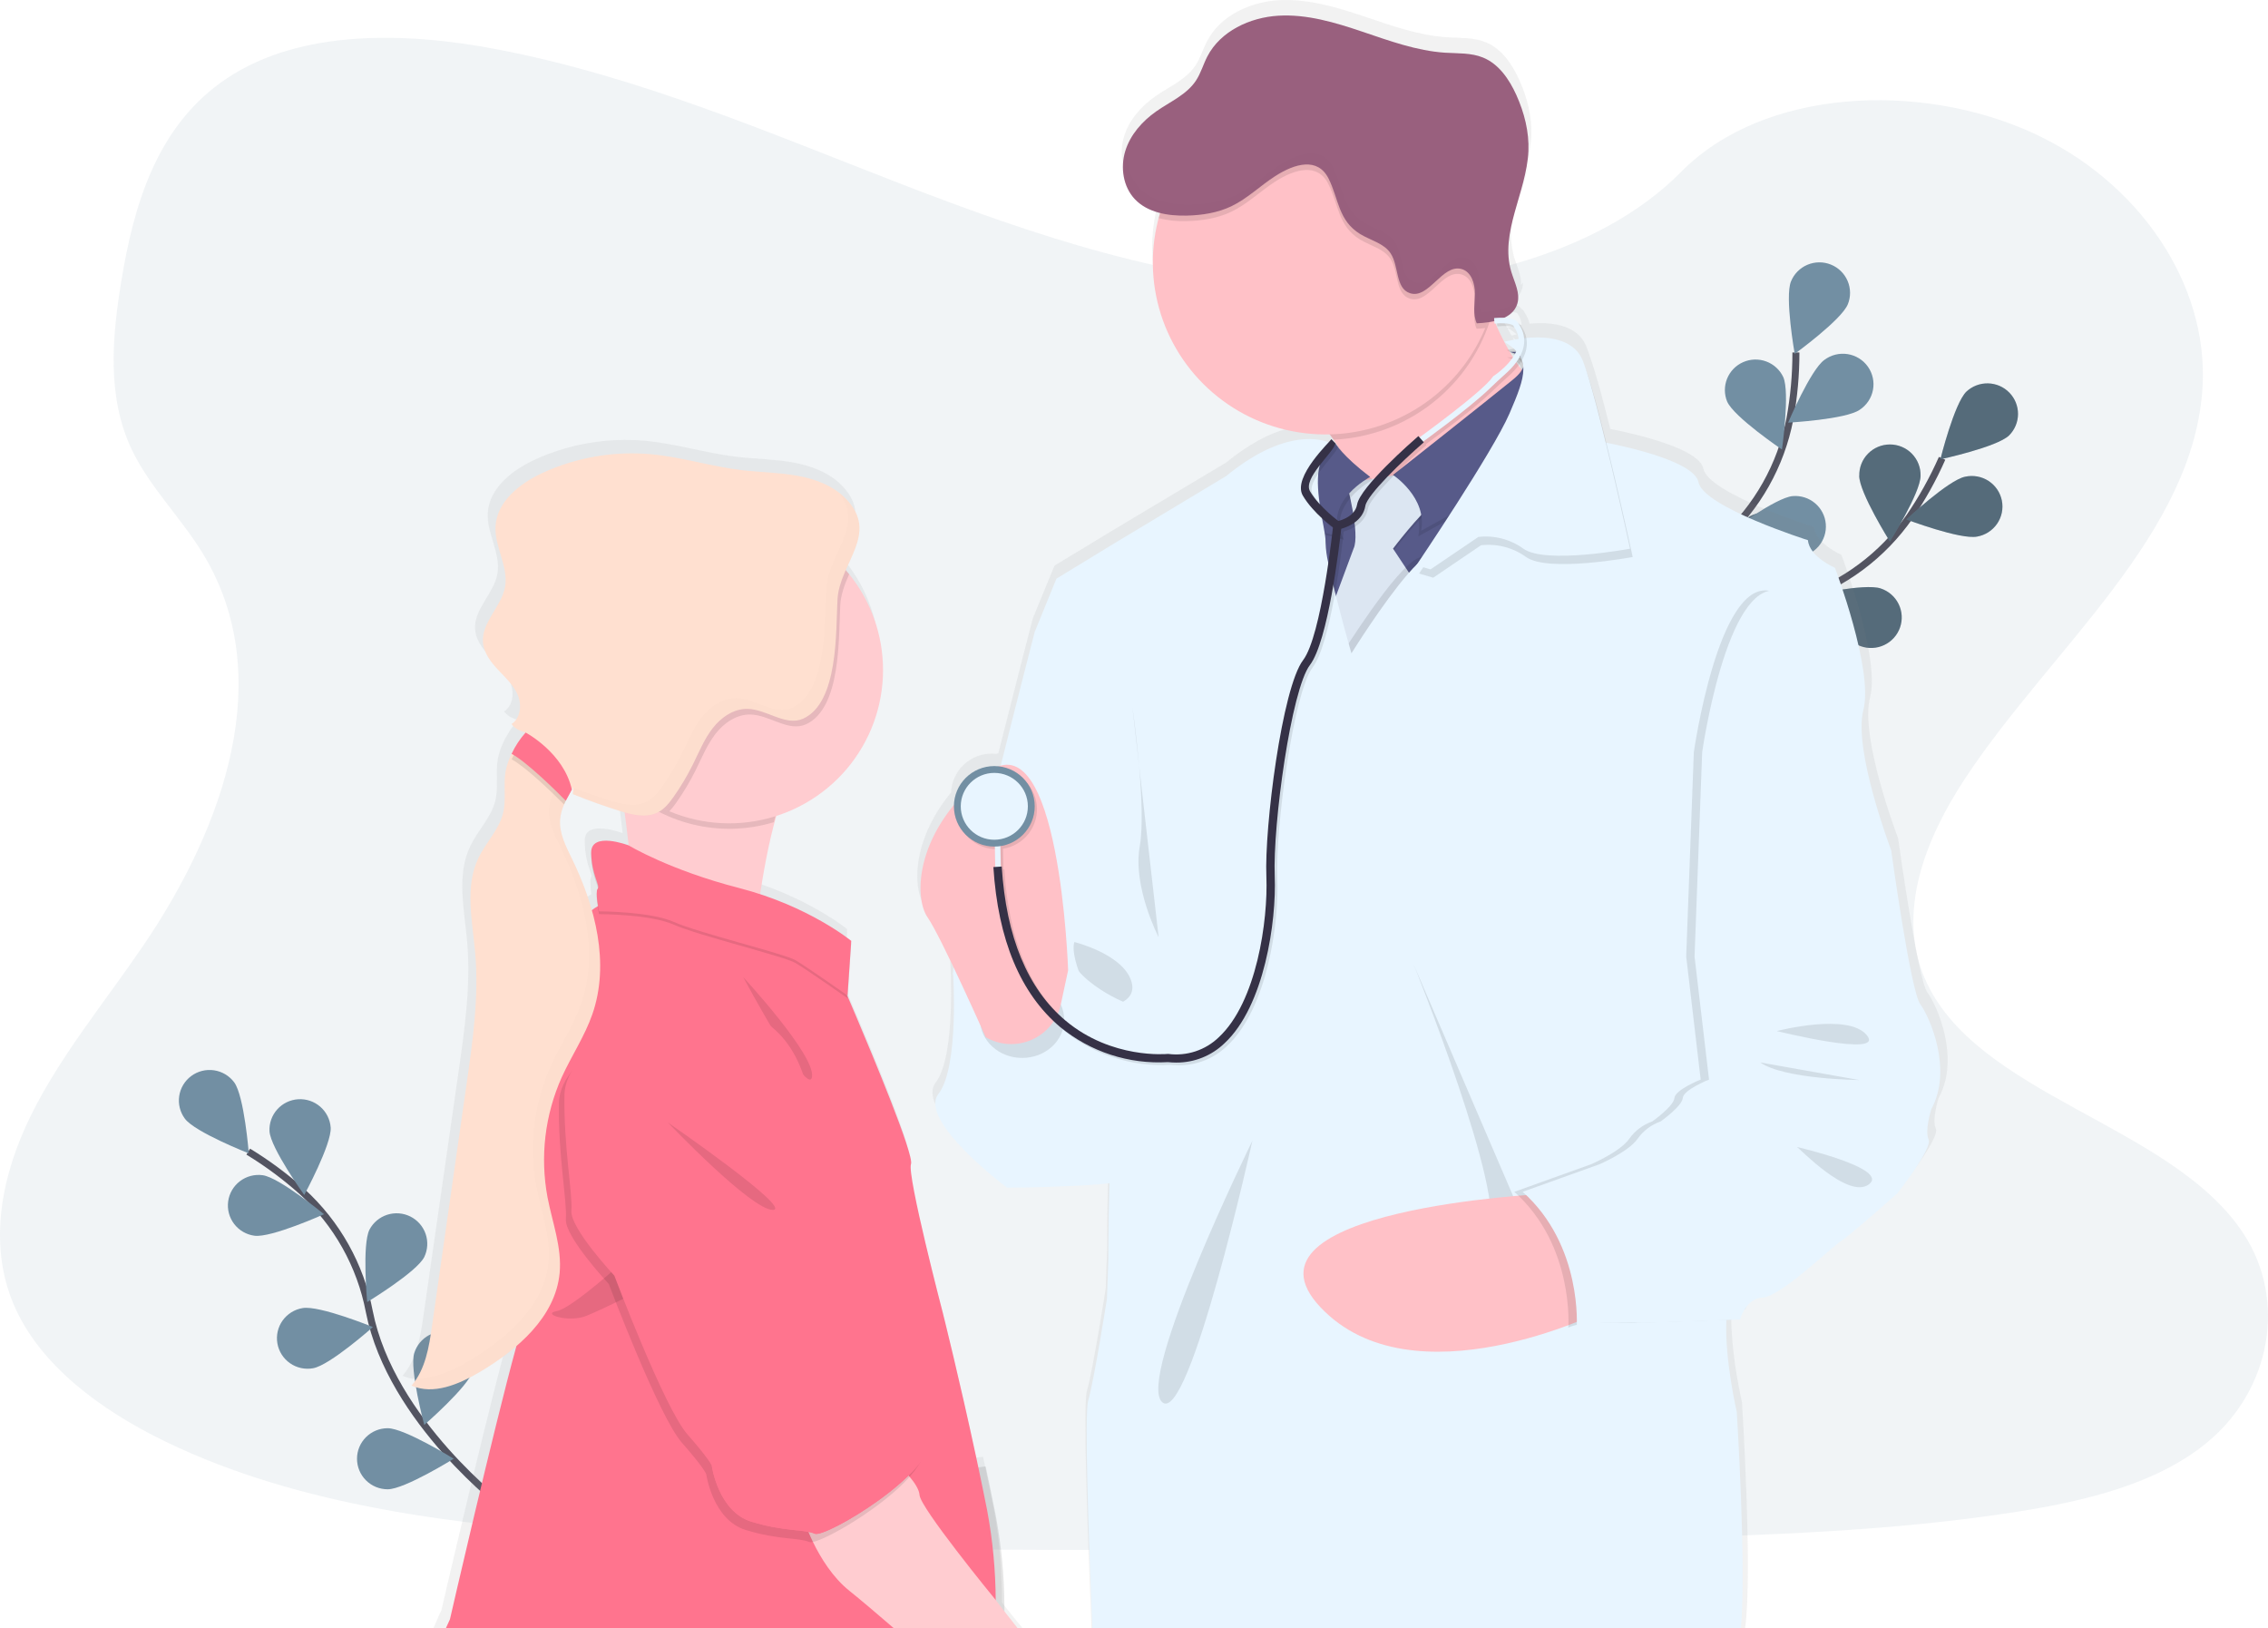 <svg width="648" height="465" viewBox="0 0 648 465" fill="none" xmlns="http://www.w3.org/2000/svg">
<g clip-path="url(#clip0)">
<path opacity="0.1" d="M376.499 82.006C334.957 80.569 295.359 67.213 257.606 52.603C219.852 37.994 182.432 21.804 141.863 14.063C115.779 9.078 85.948 8.377 64.935 22.303C44.71 35.7 38.177 58.83 34.663 80.289C32.02 96.437 30.487 113.429 37.712 128.55C42.741 139.042 51.667 147.864 57.842 157.917C79.32 192.893 64.136 236.026 40.856 270.206C29.938 286.247 17.272 301.51 8.848 318.567C0.424 335.624 -3.478 355.165 3.896 372.561C11.204 389.79 28.614 402.754 47.478 411.862C85.793 430.345 130.939 435.632 174.963 438.662C272.414 445.299 370.39 442.423 468.097 439.548C504.258 438.478 540.58 437.403 576.15 431.824C595.904 428.729 616.302 423.821 630.644 411.975C648.847 396.931 653.363 371.467 641.163 352.604C620.699 320.973 564.122 313.113 549.815 279.165C541.946 260.48 550.03 239.662 561.473 222.331C586.012 185.157 627.154 152.54 629.32 110.043C630.811 80.854 611.034 51.629 580.451 37.816C548.401 23.325 503.953 25.155 480.31 49.104C455.962 73.778 413.173 83.272 376.499 82.006Z" fill="#728FA3"/>
<path d="M144.53 430.761C144.53 430.761 111.716 406.057 105.517 374.634C103.003 361.437 96.26 349.406 86.3 340.348C81.535 336.086 76.389 332.268 70.925 328.94" stroke="#535461" stroke-width="2" stroke-miterlimit="10"/>
<path d="M66.91 309.145C69.786 313.018 71.087 329.434 71.087 329.434C71.087 329.434 55.712 323.404 52.83 319.536C51.446 317.677 50.861 315.346 51.203 313.057C51.545 310.768 52.786 308.708 54.653 307.33C56.52 305.952 58.86 305.369 61.159 305.709C63.458 306.05 65.526 307.285 66.91 309.145Z" fill="#728FA3"/>
<path d="M94.486 322.026C94.784 326.832 86.927 341.317 86.927 341.317C86.927 341.317 77.303 327.925 76.999 323.119C76.883 320.827 77.679 318.583 79.213 316.872C80.748 315.16 82.898 314.12 85.197 313.976C87.497 313.832 89.76 314.597 91.498 316.103C93.235 317.61 94.307 319.738 94.48 322.026H94.486Z" fill="#728FA3"/>
<path d="M121.214 359.051C119.042 363.352 104.909 371.908 104.909 371.908C104.909 371.908 103.399 355.51 105.571 351.209C106.64 349.186 108.464 347.662 110.65 346.965C112.836 346.267 115.209 346.452 117.26 347.48C119.31 348.508 120.873 350.297 121.613 352.46C122.352 354.624 122.209 356.991 121.214 359.051Z" fill="#728FA3"/>
<path d="M135.109 391.584C133.695 396.189 121.22 406.996 121.22 406.996C121.22 406.996 116.942 391.091 118.356 386.481C119.036 384.269 120.57 382.416 122.622 381.33C124.673 380.244 127.074 380.014 129.295 380.691C131.517 381.368 133.377 382.896 134.468 384.939C135.558 386.982 135.789 389.372 135.109 391.584Z" fill="#728FA3"/>
<path d="M72.703 352.96C77.476 353.602 92.565 346.817 92.565 346.817C92.565 346.817 79.833 336.313 75.036 335.671C72.734 335.363 70.403 335.979 68.556 337.382C66.71 338.785 65.498 340.862 65.189 343.154C64.88 345.447 65.498 347.768 66.907 349.607C68.316 351.446 70.401 352.652 72.703 352.96Z" fill="#728FA3"/>
<path d="M89.438 390.812C94.211 389.998 106.543 379.037 106.543 379.037C106.543 379.037 91.234 372.81 86.467 373.624C85.326 373.81 84.233 374.22 83.251 374.829C82.27 375.438 81.419 376.235 80.749 377.173C80.078 378.112 79.6 379.173 79.344 380.296C79.087 381.419 79.057 382.581 79.254 383.716C79.451 384.851 79.871 385.936 80.492 386.908C81.112 387.88 81.919 388.72 82.867 389.38C83.815 390.04 84.885 390.506 86.015 390.752C87.145 390.997 88.312 391.018 89.45 390.812H89.438Z" fill="#728FA3"/>
<path d="M110.767 425.384C115.606 425.384 129.626 416.656 129.626 416.656C129.626 416.656 115.6 407.94 110.761 407.94C108.438 407.94 106.211 408.859 104.568 410.495C102.926 412.131 102.003 414.349 102.003 416.662C102.003 418.975 102.926 421.194 104.568 422.829C106.211 424.465 108.438 425.384 110.761 425.384H110.767Z" fill="#728FA3"/>
<path d="M463.3 217.098C463.3 217.098 483.526 181.421 514.012 171.143C526.814 166.909 537.892 158.656 545.585 147.621C549.193 142.346 552.307 136.752 554.886 130.909" stroke="#535461" stroke-width="2" stroke-miterlimit="10"/>
<path d="M574.026 124.373C570.554 127.724 554.391 131.194 554.391 131.194C554.391 131.194 558.359 115.212 561.831 111.855C563.507 110.292 565.732 109.448 568.028 109.503C570.323 109.557 572.505 110.508 574.103 112.149C575.702 113.79 576.59 115.99 576.575 118.277C576.561 120.563 575.645 122.752 574.026 124.373Z" fill="#728FA3"/>
<path d="M564.886 153.266C560.113 154.204 544.678 148.37 544.678 148.37C544.678 148.37 556.73 137.082 561.473 136.161C562.612 135.909 563.79 135.886 564.938 136.094C566.085 136.302 567.18 136.736 568.157 137.371C569.134 138.006 569.974 138.829 570.627 139.791C571.28 140.754 571.734 141.836 571.961 142.976C572.188 144.115 572.185 145.288 571.951 146.426C571.716 147.564 571.256 148.644 570.597 149.603C569.938 150.561 569.093 151.379 568.113 152.008C567.132 152.637 566.035 153.065 564.886 153.266Z" fill="#728FA3"/>
<path d="M531.619 184.563C527.049 182.988 516.661 170.179 516.661 170.179C516.661 170.179 532.77 166.507 537.352 168.082C538.453 168.446 539.47 169.023 540.345 169.782C541.22 170.54 541.935 171.464 542.448 172.5C542.962 173.535 543.263 174.662 543.336 175.815C543.408 176.968 543.25 178.124 542.87 179.215C542.491 180.306 541.897 181.312 541.124 182.173C540.351 183.034 539.414 183.734 538.367 184.231C537.32 184.729 536.185 185.014 535.026 185.071C533.868 185.128 532.709 184.955 531.619 184.563Z" fill="#728FA3"/>
<path d="M501.048 202.601C496.275 201.816 483.889 190.914 483.889 190.914C483.889 190.914 499.157 184.581 503.924 185.365C506.218 185.741 508.269 187.009 509.624 188.89C510.98 190.772 511.529 193.112 511.152 195.397C510.774 197.682 509.501 199.723 507.612 201.073C505.723 202.423 503.372 202.97 501.078 202.595L501.048 202.601Z" fill="#728FA3"/>
<path d="M531.201 135.875C531.195 140.694 539.971 154.673 539.971 154.673C539.971 154.673 548.735 140.711 548.735 135.899C548.766 134.735 548.562 133.577 548.136 132.492C547.709 131.408 547.069 130.419 546.253 129.585C545.437 128.751 544.462 128.088 543.384 127.636C542.307 127.183 541.15 126.95 539.98 126.95C538.811 126.95 537.653 127.183 536.576 127.636C535.498 128.088 534.523 128.751 533.707 129.585C532.891 130.419 532.251 131.408 531.825 132.492C531.398 133.577 531.194 134.735 531.225 135.899L531.201 135.875Z" fill="#728FA3"/>
<path d="M495.744 157.418C497.188 162.016 509.741 172.74 509.741 172.74C509.741 172.74 513.917 156.806 512.461 152.207C511.706 150.077 510.151 148.321 508.122 147.31C506.093 146.299 503.749 146.111 501.584 146.786C499.419 147.462 497.602 148.947 496.515 150.93C495.428 152.913 495.156 155.239 495.756 157.418H495.744Z" fill="#728FA3"/>
<path d="M464.201 183.067C464.846 187.82 475.394 200.516 475.394 200.516C475.394 200.516 482.201 185.514 481.557 180.744C481.429 179.588 481.07 178.469 480.502 177.453C479.933 176.437 479.167 175.545 478.247 174.828C477.327 174.112 476.273 173.586 475.146 173.281C474.019 172.977 472.842 172.899 471.684 173.054C470.527 173.209 469.412 173.593 468.406 174.183C467.4 174.773 466.522 175.558 465.825 176.491C465.128 177.424 464.625 178.486 464.346 179.615C464.067 180.745 464.018 181.918 464.201 183.067Z" fill="#728FA3"/>
<path opacity="0.25" d="M574.026 124.373C570.554 127.724 554.391 131.194 554.391 131.194C554.391 131.194 558.359 115.212 561.831 111.855C563.507 110.292 565.732 109.448 568.028 109.503C570.323 109.557 572.505 110.508 574.103 112.149C575.702 113.79 576.59 115.99 576.575 118.277C576.561 120.563 575.645 122.752 574.026 124.373Z" fill="black"/>
<path opacity="0.25" d="M564.886 153.266C560.113 154.204 544.678 148.37 544.678 148.37C544.678 148.37 556.73 137.082 561.473 136.161C562.612 135.909 563.79 135.886 564.938 136.094C566.085 136.302 567.18 136.736 568.157 137.371C569.134 138.006 569.974 138.829 570.627 139.791C571.28 140.754 571.734 141.836 571.961 142.976C572.188 144.115 572.185 145.288 571.951 146.426C571.716 147.564 571.256 148.644 570.597 149.603C569.938 150.561 569.093 151.379 568.113 152.008C567.132 152.637 566.035 153.065 564.886 153.266Z" fill="black"/>
<path opacity="0.25" d="M531.619 184.563C527.049 182.988 516.661 170.179 516.661 170.179C516.661 170.179 532.77 166.507 537.352 168.082C538.453 168.446 539.47 169.023 540.345 169.782C541.22 170.54 541.935 171.464 542.448 172.5C542.962 173.535 543.263 174.662 543.336 175.815C543.408 176.968 543.25 178.124 542.87 179.215C542.491 180.306 541.897 181.312 541.124 182.173C540.351 183.034 539.414 183.734 538.367 184.231C537.32 184.729 536.185 185.014 535.026 185.071C533.868 185.128 532.709 184.955 531.619 184.563Z" fill="black"/>
<path opacity="0.25" d="M501.048 202.601C496.275 201.816 483.889 190.914 483.889 190.914C483.889 190.914 499.157 184.581 503.924 185.365C506.218 185.741 508.269 187.009 509.624 188.89C510.98 190.772 511.529 193.112 511.152 195.397C510.774 197.682 509.501 199.723 507.612 201.073C505.723 202.423 503.372 202.97 501.078 202.595L501.048 202.601Z" fill="black"/>
<path opacity="0.25" d="M531.201 135.875C531.195 140.694 539.971 154.673 539.971 154.673C539.971 154.673 548.735 140.711 548.735 135.899C548.766 134.735 548.562 133.577 548.136 132.492C547.709 131.408 547.069 130.419 546.253 129.585C545.437 128.751 544.462 128.088 543.384 127.636C542.307 127.183 541.15 126.95 539.98 126.95C538.811 126.95 537.653 127.183 536.576 127.636C535.498 128.088 534.523 128.751 533.707 129.585C532.891 130.419 532.251 131.408 531.825 132.492C531.398 133.577 531.194 134.735 531.225 135.899L531.201 135.875Z" fill="black"/>
<path opacity="0.25" d="M495.744 157.418C497.188 162.016 509.741 172.74 509.741 172.74C509.741 172.74 513.917 156.806 512.461 152.207C511.706 150.077 510.151 148.321 508.122 147.31C506.093 146.299 503.749 146.111 501.584 146.786C499.419 147.462 497.602 148.947 496.515 150.93C495.428 152.913 495.156 155.239 495.756 157.418H495.744Z" fill="black"/>
<path opacity="0.25" d="M464.201 183.067C464.846 187.82 475.394 200.516 475.394 200.516C475.394 200.516 482.201 185.514 481.557 180.744C481.429 179.588 481.07 178.469 480.502 177.453C479.933 176.437 479.167 175.545 478.247 174.828C477.327 174.112 476.273 173.586 475.146 173.281C474.019 172.977 472.842 172.899 471.684 173.054C470.527 173.209 469.412 173.593 468.406 174.183C467.4 174.773 466.522 175.558 465.825 176.491C465.128 177.424 464.625 178.486 464.346 179.615C464.067 180.745 464.018 181.918 464.201 183.067Z" fill="black"/>
<path d="M464.464 216.391C464.464 216.391 468.437 175.61 492.099 153.925C502.079 144.887 508.849 132.872 511.393 119.68C512.551 113.408 513.129 107.044 513.118 100.668" stroke="#535461" stroke-width="2" stroke-miterlimit="10"/>
<path d="M527.949 86.908C526.16 91.376 512.772 101.072 512.772 101.072C512.772 101.072 509.896 84.858 511.704 80.39C512.574 78.245 514.264 76.532 516.403 75.628C518.542 74.724 520.954 74.703 523.108 75.569C525.262 76.436 526.983 78.119 527.891 80.249C528.799 82.379 528.82 84.78 527.949 86.926V86.908Z" fill="#728FA3"/>
<path d="M531.356 117.041C527.4 119.81 510.892 120.719 510.892 120.719C510.892 120.719 517.324 105.545 521.279 102.777C522.217 102.078 523.287 101.573 524.424 101.293C525.562 101.013 526.744 100.963 527.901 101.146C529.058 101.329 530.167 101.741 531.161 102.358C532.155 102.976 533.015 103.786 533.69 104.74C534.364 105.694 534.839 106.773 535.087 107.914C535.335 109.054 535.351 110.232 535.133 111.379C534.915 112.525 534.469 113.617 533.82 114.588C533.171 115.56 532.334 116.392 531.356 117.036V117.041Z" fill="#728FA3"/>
<path d="M513.661 159.093C508.84 159.497 494.127 151.964 494.127 151.964C494.127 151.964 507.372 142.102 512.193 141.698C514.508 141.504 516.805 142.234 518.58 143.727C520.354 145.22 521.461 147.354 521.655 149.659C521.85 151.964 521.117 154.252 519.618 156.019C518.118 157.786 515.975 158.888 513.661 159.082V159.093Z" fill="#728FA3"/>
<path d="M493.071 187.902C488.388 189.091 472.613 184.177 472.613 184.177C472.613 184.177 483.991 172.23 488.674 171.018C490.923 170.437 493.311 170.77 495.313 171.942C497.315 173.115 498.768 175.032 499.351 177.271C499.934 179.51 499.6 181.888 498.422 183.882C497.245 185.875 495.32 187.322 493.071 187.902Z" fill="#728FA3"/>
<path d="M493.489 114.736C495.446 119.139 509.132 128.401 509.132 128.401C509.132 128.401 511.459 112.098 509.502 107.696C508.527 105.636 506.782 104.038 504.639 103.243C502.496 102.447 500.126 102.518 498.035 103.44C495.944 104.361 494.298 106.061 493.449 108.175C492.599 110.289 492.614 112.65 493.489 114.754V114.736Z" fill="#728FA3"/>
<path d="M469.839 148.732C473.031 152.35 488.865 157.091 488.865 157.091C488.865 157.091 486.192 140.842 483 137.224C482.247 136.345 481.326 135.624 480.29 135.103C479.254 134.581 478.125 134.27 476.968 134.187C475.81 134.104 474.648 134.251 473.548 134.619C472.448 134.988 471.432 135.57 470.56 136.332C469.688 137.095 468.977 138.022 468.468 139.061C467.959 140.099 467.662 141.228 467.595 142.382C467.528 143.536 467.692 144.691 468.077 145.781C468.462 146.871 469.061 147.874 469.839 148.732Z" fill="#728FA3"/>
<path d="M451.41 184.925C453.94 189.025 468.741 196.362 468.741 196.362C468.741 196.362 468.867 179.899 466.355 175.794C465.105 173.898 463.162 172.562 460.939 172.069C458.716 171.576 456.388 171.964 454.448 173.152C452.508 174.34 451.108 176.234 450.547 178.432C449.985 180.629 450.306 182.959 451.44 184.925H451.41Z" fill="#728FA3"/>
<path d="M434.036 56.685C435.027 53.067 436.22 49.431 437.055 45.765C436.053 49.431 434.854 53.079 434.036 56.685Z" fill="url(#paint0_linear)"/>
<path d="M429.598 91.536C429.514 91.394 429.454 91.251 429.389 91.12C429.389 91.061 429.329 91.013 429.305 90.954C429.175 91.015 429.042 91.069 428.906 91.114C428.643 91.215 428.375 91.31 428.1 91.388C427.826 91.465 427.712 91.506 427.503 91.554C427.33 91.613 427.153 91.659 426.972 91.691L427.02 91.797C427.241 91.75 427.456 91.708 427.677 91.649L427.736 92.386C427.987 92.386 428.219 92.35 428.446 92.35C428.553 92.344 428.661 92.344 428.768 92.35C429.234 92.35 429.639 92.35 429.962 92.35C429.836 92.083 429.705 91.803 429.598 91.536ZM550.71 283.514C547.906 279.753 542.31 239.389 542.31 239.389C542.31 239.389 531.302 210.687 534.303 199.232C537.304 187.778 526.106 158.47 526.106 158.47C526.106 158.47 518.708 155.267 518.308 150.514C518.308 150.514 488.102 141.008 486.688 133.879C485.542 128.033 466.808 123.838 460.079 122.514C458.026 114.267 455.962 106.573 454.441 102.373C454.029 101.066 453.641 99.937 453.283 99.046C450.712 92.51 442.765 91.916 437.002 92.439C436.752 91.325 436.288 90.27 435.635 89.332C435.54 89.009 435.351 88.722 435.092 88.506C434.969 88.401 434.837 88.306 434.699 88.221C434.594 88.028 434.457 87.855 434.293 87.71C434.129 87.563 433.949 87.436 433.756 87.33C433.617 87.255 433.474 87.189 433.326 87.134C432.981 87.003 432.623 86.905 432.258 86.843C431.834 86.755 431.403 86.7 430.97 86.676C432.023 86.218 432.962 85.534 433.72 84.674C434.236 84.07 434.62 83.366 434.848 82.606C435.037 81.975 435.121 81.317 435.098 80.658C434.944 80.929 434.764 81.186 434.561 81.424C434.812 78.792 433.416 76.119 432.616 73.499C431.648 70.088 431.468 66.502 432.091 63.012C432.891 57.748 434.872 52.425 436.214 47.066C436.217 47.037 436.217 47.007 436.214 46.977C436.918 44.316 437.354 41.591 437.515 38.844C437.747 33.3 436.321 27.769 434.03 22.719C431.996 18.245 428.995 13.843 424.401 12.025C420.988 10.653 417.164 10.872 413.489 10.647C405.244 10.136 397.38 7.248 389.541 4.622C381.701 1.996 373.635 -0.392 365.384 0.065C357.133 0.523 348.643 4.486 344.878 11.758C343.685 14.027 342.999 16.552 341.573 18.685C338.9 22.707 334.116 24.721 330.124 27.496C326.133 30.27 322.619 34.209 321.175 38.909C320.387 41.441 320.275 44.134 320.853 46.722C320.983 47.306 321.15 47.882 321.354 48.445C321.92 50.014 322.803 51.452 323.949 52.669C324.813 53.568 325.807 54.335 326.897 54.944C328.265 55.7 329.73 56.267 331.252 56.632C331.198 56.81 331.144 57 331.085 57.184C330.989 57.487 330.906 57.778 330.816 58.105C330.619 58.836 330.434 59.578 330.279 60.327C330.273 60.38 330.273 60.434 330.279 60.487C329.547 63.867 329.179 67.314 329.182 70.772C329.18 72.407 329.264 74.041 329.432 75.667C331.819 99.777 351.805 118.794 376.499 120.03C377.346 120.072 378.199 120.095 379.064 120.095C379.458 120.095 379.846 120.095 380.258 120.095C380.645 120.606 381.027 121.129 381.391 121.64C381.755 122.151 382.089 122.674 382.405 123.185L381.54 122.294L380.675 121.504C380.441 121.824 380.179 122.124 379.894 122.401C379.33 122.203 378.754 122.04 378.169 121.913C375.694 121.367 371.923 121.165 366.959 122.656C362.395 124.017 356.817 126.815 350.29 132.132L318.484 151.144L301.278 161.565L295.079 176.656C295.079 176.656 290.42 194.586 285.235 215.131C285.032 215.19 284.835 215.25 284.638 215.321C284.218 215.273 283.796 215.25 283.374 215.25C280.365 215.243 277.472 216.397 275.3 218.47C273.129 220.542 271.848 223.373 271.728 226.366C261.418 238.842 260.833 251.319 263.256 257.046C263.475 257.583 263.751 258.095 264.079 258.573C265.666 260.854 268.631 266.736 271.638 273.004C271.561 273.521 271.513 273.955 271.489 274.282C271.484 274.388 271.484 274.495 271.489 274.602C271.489 274.602 273.279 301.522 267.313 309.24C266.006 310.921 266.203 313.131 267.313 315.579C271.31 324.384 287.114 336.141 287.114 336.141C287.114 336.141 306.069 336.04 316.629 334.894C316.599 335.951 316.575 337.003 316.551 338.031C316.313 348.416 316.313 357.12 316.313 357.12L315.919 368.01C315.919 368.01 312.339 390.961 310.549 397.288C309.422 401.257 310.722 438.003 311.856 465.018H498.608C500.803 449.036 497.707 400.479 497.707 400.479C497.707 400.479 494.766 387.925 494.658 376.981C494.652 376.969 494.649 376.956 494.649 376.942C494.649 376.929 494.652 376.916 494.658 376.904C494.658 375.947 494.658 375.015 494.694 374.1L496.048 374.052L498.483 373.969H498.703C498.703 373.969 498.763 373.743 498.9 373.375C499.222 372.457 499.661 371.585 500.207 370.778C501.245 369.252 502.868 367.754 505.308 367.653C506.656 367.6 508.744 366.513 511.101 364.909C511.117 364.912 511.133 364.912 511.149 364.909C517.491 360.637 525.873 352.753 527.908 351.458C530.706 349.675 544.106 337.793 544.106 337.793C544.106 337.793 546.104 335.274 548.234 332.238L548.312 332.131C550.961 328.329 553.777 323.784 553.085 322.352C551.891 319.785 553.884 313.648 553.884 313.648C560.107 302.306 553.514 287.275 550.71 283.514ZM435.343 100.775C435.4 100.952 435.436 101.136 435.45 101.321C435.301 101.125 435.152 100.917 435.003 100.727L434.86 100.537L434.758 100.394L434.985 100.085C434.985 100.085 434.985 100.086 434.985 100.127C435.143 100.32 435.264 100.539 435.343 100.775ZM433.338 95.511C432.688 95.641 432.175 95.76 431.841 95.849C431.417 95.101 431.012 94.352 430.648 93.592C431.604 94.144 432.505 94.787 433.338 95.511ZM432.217 96.45C432.215 96.438 432.215 96.426 432.217 96.414L432.264 96.45C432.509 96.61 432.748 96.764 432.968 96.925C433.165 97.067 433.344 97.204 433.523 97.347C433.404 97.555 433.273 97.768 433.141 97.941C432.933 97.614 432.736 97.299 432.545 96.972C432.426 96.842 432.318 96.663 432.217 96.45ZM428.637 89.118C429.79 89.005 430.951 89.005 432.103 89.118C432.264 89.118 432.408 89.148 432.551 89.171C432.874 89.221 433.192 89.303 433.499 89.415C434.204 90.397 434.639 91.547 434.758 92.748L434.436 92.796L434.12 92.855C433.523 92.956 432.927 93.057 432.461 93.152L431.865 93.277C431.071 93.449 430.612 93.58 430.594 93.586C430.516 93.425 430.439 93.277 430.355 93.122C430.224 92.867 430.087 92.606 429.967 92.35C429.848 92.095 429.693 91.803 429.568 91.536C429.484 91.394 429.425 91.251 429.359 91.12C429.359 91.061 429.299 91.013 429.275 90.954C429.241 90.891 429.211 90.825 429.186 90.758C428.822 90.021 428.488 89.284 428.166 88.56C428.13 88.488 428.1 88.411 428.07 88.34L428.524 88.31V88.465L428.637 89.118ZM286.291 457.674C286.243 448.828 285.599 439.257 283.809 430.274C283.045 426.453 282.258 422.633 281.458 418.878C281.256 417.94 281.059 417.013 280.862 416.086L279.024 416.33H278.857C273.846 392.797 268.607 372.062 268.607 372.062C268.607 372.062 258.202 332.499 259.408 329.345C259.563 328.935 259.366 327.83 258.924 326.208C256.407 317.213 245.894 292.426 242.219 283.954C242.219 283.918 242.189 283.877 242.177 283.847C241.581 282.427 241.151 281.47 241.02 281.191L241.885 268.548L241.933 267.788L242.046 266.172L241.998 266.13L242.046 265.382C242.046 265.382 232.966 257.967 217.585 252.614C216.988 252.4 216.356 252.192 215.729 251.99C216.499 246.875 217.519 241.1 218.85 235.474C218.975 234.909 219.112 234.363 219.255 233.81C219.381 233.258 219.524 232.723 219.667 232.182C219.894 231.303 220.138 230.435 220.389 229.58C221.218 229.318 222.036 229.027 222.841 228.718L223.151 228.6C233.074 224.755 241.261 217.46 246.197 208.066C251.133 198.672 252.484 187.815 249.999 177.505C248.582 171.658 245.966 166.166 242.315 161.375C242.04 161.007 241.748 160.638 241.455 160.276C241.163 159.913 240.811 159.509 240.483 159.141C242.207 155.238 244.242 151.524 244.409 147.728C244.439 147.247 244.439 146.765 244.409 146.284V146.225C244.188 143.783 243.102 141.311 240.573 138.715C236.879 134.907 231.623 132.976 226.367 132.049C221.111 131.122 215.753 131.099 210.467 130.475C201.703 129.429 193.166 126.738 184.401 125.912C173.606 124.916 162.738 126.76 152.882 131.259C146.361 134.23 139.757 139.422 139.363 146.546C139.041 152.433 143.157 158.078 142.119 163.894C141.087 169.609 135.24 174.107 135.753 179.888C135.95 182.145 137.114 184.165 138.569 185.966C139.071 186.56 139.602 187.154 140.15 187.748C142.274 189.988 144.613 192.138 145.8 194.961C145.848 195.079 145.896 195.198 145.938 195.317C146.946 198.103 146.492 201.627 143.999 203.225C144.012 203.235 144.023 203.25 144.028 203.266C144.064 203.314 144.1 203.35 144.13 203.397C144.134 203.387 144.134 203.377 144.13 203.367C145.014 204.411 146.206 205.151 147.537 205.482L148.044 205.637C147.632 206.082 147.244 206.546 146.85 207.033L146.594 207.372C145.936 208.252 145.338 209.175 144.804 210.134C144.5 210.669 144.207 211.204 143.963 211.738C143.145 213.368 142.553 215.101 142.203 216.89C141.564 220.823 142.465 224.922 141.499 228.772C140.306 233.525 136.529 237.173 134.399 241.587C130.366 249.905 132.651 259.666 133.462 268.851C134.566 281.328 132.776 293.858 130.992 306.251C130.046 312.842 129.099 319.439 128.153 326.041C125.766 342.613 123.38 359.185 120.993 375.757C120.122 381.829 119.09 388.234 115.027 392.921H115.069C115.069 392.921 115.069 392.957 115.027 392.969C116.247 393.5 117.544 393.833 118.869 393.955C124.173 394.484 129.793 391.929 134.566 389.137C138.346 386.962 141.926 384.459 145.263 381.657C144.774 383.439 144.249 385.382 143.688 387.473C143.69 387.493 143.69 387.513 143.688 387.533C136.953 413.08 126.118 459.914 126.118 459.914C126.118 459.914 125.134 461.952 123.857 464.988H292.102C290.133 462.612 288.302 460.336 286.87 458.5L286.291 457.674ZM161.718 221.452C161.76 221.381 161.79 221.316 161.831 221.25C161.831 221.44 161.831 221.625 161.831 221.803C161.831 221.981 161.831 222.142 161.831 222.308C161.831 222.474 161.831 222.456 161.831 222.54C161.831 222.623 161.831 222.54 161.831 222.54C161.831 222.783 161.778 223.027 161.736 223.27C161.736 223.27 161.736 223.3 161.736 223.324L162.333 223.544L163.025 223.829C167.113 225.437 171.254 226.893 175.446 228.196C175.876 228.332 176.311 228.463 176.747 228.588L176.836 229.324C176.944 230.079 177.045 230.845 177.141 231.612C177.141 231.612 177.141 231.647 177.141 231.671C177.409 233.792 177.672 235.907 177.904 237.975C177.904 237.975 166.95 233.816 167.088 240.131C167.081 240.244 167.081 240.357 167.088 240.47C167.075 240.62 167.075 240.771 167.088 240.922C167.189 245.841 168.734 248.758 169.044 250.255C169.026 250.317 168.993 250.374 168.949 250.422C168.684 250.995 168.593 251.633 168.687 252.257C168.676 253.32 168.76 254.382 168.937 255.43C168.615 255.626 168.299 255.822 167.983 256.024C167.744 256.173 167.517 256.339 167.284 256.505C165.821 251.45 163.906 246.535 161.563 241.819C159.922 238.456 158.079 234.951 158.097 231.261C158.097 231.024 158.097 230.78 158.126 230.536C158.193 229.467 158.397 228.411 158.735 227.394C158.872 227.007 159.021 226.627 159.188 226.253C159.578 225.363 160.014 224.495 160.495 223.651C160.805 223.092 161.133 222.54 161.45 221.981C161.551 221.815 161.646 221.642 161.742 221.476L161.718 221.452ZM429.598 91.536C429.514 91.394 429.454 91.251 429.389 91.12C429.389 91.061 429.329 91.013 429.305 90.954C429.175 91.015 429.042 91.069 428.906 91.114C428.643 91.215 428.375 91.31 428.1 91.388C427.826 91.465 427.712 91.506 427.503 91.554L426.972 91.691L427.02 91.797C427.241 91.75 427.456 91.708 427.677 91.649L427.736 92.386C427.987 92.386 428.219 92.35 428.446 92.35H428.768C429.234 92.35 429.639 92.35 429.962 92.35C429.836 92.083 429.705 91.803 429.598 91.536Z" fill="url(#paint1_linear)"/>
<path d="M299.238 178.8L295.658 180.375C295.658 180.375 272.324 270.645 272.324 277.941C272.324 285.237 321.801 325.833 321.801 325.833L329.522 273.943C329.522 273.943 318.437 154.946 299.238 178.8Z" fill="#E8F5FF"/>
<path d="M407.768 150.086L387.095 139.345C385.937 134.429 383.882 129.767 381.033 125.591C378.008 121.242 373.987 116.97 368.976 114.742C356.31 109.086 422.552 79.398 422.552 79.398C423.595 82.964 424.824 86.474 426.233 89.914C429.645 98.303 435.307 109.151 442.604 112.241C455.007 117.499 407.768 150.086 407.768 150.086Z" fill="#FFC1C7"/>
<path opacity="0.1" d="M426.233 89.914C423.402 99.827 417.516 108.604 409.406 115.005C401.296 121.407 391.371 125.11 381.033 125.591C378.008 121.242 373.987 116.97 368.976 114.742C356.31 109.086 422.552 79.398 422.552 79.398C423.595 82.964 424.824 86.474 426.233 89.914Z" fill="black"/>
<path d="M428.094 74.925C428.097 84.647 425.204 94.151 419.781 102.236C414.359 110.32 406.651 116.622 397.632 120.344C388.613 124.066 378.688 125.041 369.112 123.145C359.537 121.249 350.741 116.568 343.837 109.694C336.933 102.82 332.232 94.062 330.327 84.526C328.422 74.991 329.4 65.108 333.136 56.126C336.873 47.144 343.2 39.467 351.318 34.067C359.436 28.666 368.979 25.784 378.742 25.785C385.231 25.755 391.662 27.006 397.663 29.465C403.663 31.924 409.116 35.542 413.704 40.111C418.293 44.68 421.927 50.109 424.397 56.084C426.867 62.06 428.123 68.463 428.094 74.925Z" fill="#FFC1C7"/>
<path d="M435.218 143.777L421.758 175.051L409.886 195.81H371.881L360.796 167.429L365.289 137.996H394.314L413.054 136.944L419.384 134.841L423.464 137.146L435.218 143.777Z" fill="#575A89"/>
<path opacity="0.1" d="M430.582 102.088C430.582 102.088 438.976 103.87 431.459 110.007C423.942 116.145 398.007 135.661 398.007 135.661C398.007 135.661 407.117 143.741 405.232 153.206L435.415 136.452L440.784 109.645C440.784 109.645 441.387 101.589 430.582 102.088Z" fill="black"/>
<path opacity="0.1" d="M403.943 135.662L384.744 138.816C384.744 138.816 388.706 153.402 386.725 157.543C386.665 157.672 386.615 157.805 386.576 157.941L378.742 179.026L384.613 195.585L404.934 167.988L398.007 157.543C398.007 157.543 405.327 147.883 409.683 144.532C414.038 141.181 403.943 135.662 403.943 135.662Z" fill="black"/>
<path d="M403.943 134.848L384.744 137.996C384.744 137.996 388.706 152.582 386.725 156.723C386.665 156.852 386.615 156.985 386.576 157.121L378.742 178.207L384.613 194.765L404.934 167.15L398.007 156.705C398.007 156.705 405.327 147.045 409.683 143.694C414.038 140.343 403.943 134.848 403.943 134.848Z" fill="#DCE6F2"/>
<path d="M431.387 100.513C431.387 100.513 439.782 102.295 432.259 108.433C424.735 114.57 398.007 135.661 398.007 135.661C398.007 135.661 407.905 142.167 406.025 151.625L436.208 134.877L441.578 108.07C441.578 108.07 442.174 100.014 431.387 100.513Z" fill="#575A89"/>
<path opacity="0.1" d="M382.352 127.451C382.352 127.451 384.183 130.861 392.268 137.01C392.268 137.01 378.808 144.14 383.957 154.162L363.368 148.815L360.2 138.959L382.352 127.451Z" fill="black"/>
<path d="M381.558 126.666C381.558 126.666 383.39 130.076 391.474 136.225C391.474 136.225 378.014 143.319 383.163 153.372L362.58 148.025L359.412 138.174L381.558 126.666Z" fill="#575A89"/>
<path opacity="0.1" d="M435.218 143.777L421.758 175.052L409.909 195.81H371.881L360.796 167.429L365.283 137.997H373.355C373.224 144.865 375.741 152.933 375.58 155.933C375.306 160.864 382.966 187.469 382.966 187.469C382.966 187.469 398.997 161.648 405.327 159.349C409.307 157.906 417.737 145.892 423.458 137.147L435.218 143.777Z" fill="black"/>
<path d="M488.239 308.354L486.873 310.065C486.873 310.065 496.77 359.537 494.032 370.772C493.566 372.797 493.301 374.863 493.238 376.939V377.028C492.755 388.459 496.221 403.294 496.221 403.294C496.221 403.294 498.99 447.022 497.415 465.006H312.095C311.009 438.413 309.839 403.96 310.901 400.14C312.691 393.836 316.271 370.968 316.271 370.968L316.665 360.132C316.665 360.132 316.665 349.657 316.987 337.989C317.124 332.743 317.327 327.235 317.619 322.351C317.995 316.208 318.52 311.033 319.242 308.491C319.687 306.563 319.942 304.597 320.006 302.621C320.006 302.437 320.006 302.246 320.041 302.056C320.041 301.462 320.101 300.821 320.125 300.161C320.125 299.977 320.125 299.793 320.125 299.567C320.238 295.741 320.197 291.202 320.071 286.496C320.071 286.241 320.071 285.979 320.071 285.718C319.97 282.189 319.821 278.589 319.654 275.166C319.135 264.472 318.46 255.43 318.46 255.43L295.7 180.333L301.833 165.29L318.854 154.905L350.326 135.982C365.676 123.416 375.783 124.925 379.637 126.304C380.012 126.431 380.378 126.58 380.735 126.749C380.854 126.809 380.95 126.856 381.039 126.91C381.162 126.967 381.28 127.035 381.391 127.112C380.336 127.617 379.419 128.369 378.718 129.304C377.929 130.368 377.367 131.581 377.066 132.869C376.864 133.667 376.723 134.479 376.642 135.299C376.565 136.16 376.535 137.051 376.535 137.948C376.577 139.916 376.747 141.878 377.042 143.824C377.042 143.86 377.042 143.907 377.042 143.955C377.239 145.345 377.483 146.706 377.722 147.983C377.719 148.005 377.719 148.027 377.722 148.048C377.997 149.54 378.271 150.918 378.456 152.106C378.492 152.32 378.522 152.516 378.551 152.7C378.683 153.486 378.745 154.281 378.736 155.077C378.804 156.999 379.063 158.91 379.512 160.78C379.667 161.565 379.846 162.402 380.043 163.276C380.311 164.464 380.604 165.759 380.92 167.078C381.093 167.803 381.278 168.552 381.469 169.294C381.54 169.591 381.618 169.888 381.69 170.191L381.809 170.661C383.08 175.693 384.458 180.701 385.305 183.731C385.806 185.514 386.122 186.613 386.122 186.613C386.122 186.613 395.107 172.146 402.279 163.911C402.386 163.793 402.482 163.68 402.583 163.573C403.293 162.759 403.991 162.016 404.659 161.363C406.121 159.913 407.433 158.879 408.489 158.499C408.715 158.417 408.932 158.315 409.14 158.196C412.075 156.538 416.812 150.52 421.245 144.216C421.681 143.622 422.104 142.975 422.534 142.363C423.518 140.949 424.473 139.529 425.374 138.168C426.066 137.129 426.728 136.119 427.354 135.156C430.337 130.534 432.438 127.088 432.438 127.088L436.578 126.904L437.3 126.868H437.783L456.582 126.001C456.582 126.001 457.394 126.137 458.73 126.405C458.802 126.405 458.874 126.405 458.951 126.452C465.621 127.771 484.152 131.948 485.286 137.74C486.67 144.834 516.56 154.299 516.56 154.299C516.954 159.052 524.274 162.183 524.274 162.183C524.274 162.183 535.359 191.354 532.394 202.785C529.465 214.073 540.019 241.997 540.299 242.781L538.277 245.324L488.239 308.354Z" fill="#E8F5FF"/>
<path opacity="0.1" d="M430.576 100.014C430.576 100.014 448.874 94.845 453.033 105.486C457.191 116.126 466.492 159.099 466.492 159.099C466.492 159.099 442.341 163.632 436.011 159.099C432.298 156.409 427.703 155.212 423.142 155.748L409.486 165.011L405.453 163.822C405.453 163.822 427.301 131.479 432.05 120.487C436.799 109.496 438.404 104.583 430.576 100.014Z" fill="black"/>
<path d="M429.783 97.638C429.783 97.638 448.093 92.469 452.269 103.109C456.445 113.75 465.729 156.723 465.729 156.723C465.729 156.723 441.584 161.256 435.248 156.723C431.537 154.032 426.943 152.836 422.385 153.372L408.716 162.634L404.683 161.446C404.683 161.446 426.531 129.102 431.28 118.111C436.029 107.12 437.61 102.218 429.783 97.638Z" fill="#E8F5FF"/>
<path opacity="0.1" d="M306.958 269.071C306.958 269.071 320.614 272.422 323.192 280.11C325.769 287.798 313.097 287.994 313.097 287.994C313.097 287.994 305.377 274.395 306.958 269.071Z" fill="black"/>
<path opacity="0.1" d="M357.825 325.833C357.825 325.833 324.379 394.032 332.099 400.538C339.819 407.043 357.825 325.833 357.825 325.833Z" fill="black"/>
<path opacity="0.1" d="M403.943 275.577C403.943 275.577 430.666 341.822 425.32 352.052C419.974 362.283 436.799 352.052 436.799 352.052L403.943 275.577Z" fill="black"/>
<path d="M441.154 341.013C441.154 341.013 350.898 345.35 377.227 373.339C403.555 401.328 457.585 374.527 457.585 374.527L441.154 341.013Z" fill="#FFC1C7"/>
<path opacity="0.1" d="M428.094 74.925C428.102 81.371 426.831 87.755 424.353 93.711C423.524 93.806 422.695 93.865 421.895 93.901C420.702 91.293 421.34 88.281 421.364 85.411C421.388 82.541 420.326 79.167 417.552 78.394C412.021 76.844 408.203 87.14 402.75 85.28C398.574 83.866 399.666 77.557 397.261 73.915C395.358 71.033 391.546 70.219 388.58 68.413C382.274 64.557 382.465 58.39 379.536 52.556C376.469 46.443 369.99 48.249 364.364 51.855C360.092 54.6 356.405 58.277 351.835 60.464C347.879 62.365 343.435 63.054 339.05 63.155C336.35 63.259 333.649 62.975 331.031 62.312C334.111 50.782 341.296 40.761 351.248 34.118C361.2 27.476 373.238 24.664 385.117 26.208C396.997 27.752 407.908 33.546 415.814 42.509C423.72 51.473 428.083 62.994 428.088 74.925H428.094Z" fill="black"/>
<path d="M364.382 50.28C360.104 53.025 356.423 56.697 351.853 58.895C347.897 60.79 343.453 61.479 339.068 61.58C333.698 61.699 327.917 60.761 324.248 56.899C320.877 53.334 320.071 47.85 321.497 43.175C322.923 38.499 326.342 34.619 330.357 31.809C334.372 28.999 339.032 27.056 341.693 23.034C343.101 20.907 343.781 18.4 344.95 16.136C348.691 8.894 357.103 4.973 365.235 4.485C373.367 3.998 381.427 6.41 389.171 9.025C396.915 11.639 404.719 14.514 412.892 15.055C416.532 15.281 420.314 15.055 423.691 16.427C428.231 18.263 431.208 22.654 433.237 27.121C435.51 32.16 436.924 37.661 436.685 43.163C436.184 54.908 428.392 66.434 431.817 77.687C432.724 80.687 434.424 83.765 433.517 86.765C432.193 91.144 426.519 92.142 421.931 92.35C420.738 89.742 421.376 86.724 421.4 83.86C421.424 80.996 420.362 77.616 417.594 76.843C412.057 75.305 408.239 85.583 402.798 83.729C398.651 82.309 399.725 76.006 397.315 72.364C395.412 69.476 391.593 68.668 388.634 66.862C382.328 63.006 382.519 56.839 379.589 51.005C376.499 44.862 370.014 46.668 364.382 50.28Z" fill="#99607E"/>
<path d="M276.865 276.361L272.312 277.941C272.312 277.941 274.102 304.748 268.136 312.436C262.17 320.124 287.729 339.237 287.729 339.237C287.729 339.237 322.762 339.041 323.752 336.266C324.743 333.491 321.963 286.598 321.963 286.598C321.963 286.598 303.157 279.302 304.738 267.675C304.738 267.675 298.999 295.07 290.491 293.887C281.983 292.705 272.324 285.629 276.865 276.361Z" fill="#E8F5FF"/>
<path opacity="0.1" d="M292.048 302.181C298.681 302.181 304.058 297.284 304.058 291.243C304.058 285.203 298.681 280.306 292.048 280.306C285.416 280.306 280.039 285.203 280.039 291.243C280.039 297.284 285.416 302.181 292.048 302.181Z" fill="black"/>
<path d="M305.18 277.151C305.18 277.151 302.793 204.621 282.019 220.781C261.245 236.941 261.042 256.268 264.998 261.977C268.953 267.687 281.637 296.27 281.637 296.27C283.621 297.415 285.85 298.076 288.14 298.198C290.43 298.32 292.716 297.9 294.811 296.973C296.907 296.045 298.752 294.637 300.195 292.862C301.639 291.088 302.64 288.998 303.116 286.764L305.18 277.151Z" fill="#FFC1C7"/>
<path opacity="0.1" d="M434.77 93.431C434.673 93.112 434.487 92.828 434.233 92.611C433.207 91.678 431 91.352 427.671 91.637L427.808 93.205C432.247 92.825 433.124 93.704 433.237 93.853V94.001L433.374 94.198C433.928 94.938 434.32 95.786 434.525 96.686C434.731 97.587 434.745 98.52 434.567 99.426C433.595 104.268 427.623 108.124 427.563 108.165L427.42 108.248L427.33 108.385C424.753 112.193 410.178 122.941 406.365 125.722L406.031 125.341C404.325 126.815 389.326 139.891 388.515 144.9C387.99 148.043 384.434 149.261 383.145 149.599C381.785 148.571 377.37 145.072 375.073 141.151C372.919 137.461 381.588 130.261 382.352 127.45L381.159 126.232C381.033 126.684 369.9 137.045 372.997 142.339C375.479 146.587 380.013 150.223 381.6 151.423C381.093 156.01 377.937 182.941 373.086 189.322C367.061 197.254 361.995 237.226 362.556 251.182C363.051 263.581 359.8 287.001 348.941 297.06C347.061 298.878 344.794 300.249 342.307 301.072C339.821 301.895 337.179 302.148 334.581 301.813H334.45H334.318C334.163 301.813 318.413 303.417 305.18 292.307C294.351 283.235 288.218 268.429 286.941 248.289H286.679L286.571 242.425C289.507 241.968 292.152 240.396 293.948 238.039C295.745 235.682 296.554 232.724 296.206 229.785C295.858 226.846 294.38 224.156 292.082 222.28C289.784 220.404 286.845 219.488 283.883 219.724C280.921 219.961 278.166 221.331 276.198 223.548C274.229 225.764 273.2 228.654 273.326 231.611C273.452 234.567 274.725 237.36 276.875 239.402C279.026 241.444 281.888 242.576 284.859 242.561H284.99L285.098 248.39L284.573 248.425C285.885 269.219 292.329 284.601 303.664 294.101C312.28 301.211 323.286 304.798 334.456 304.136C335.248 304.222 336.045 304.266 336.842 304.267C341.962 304.293 346.888 302.32 350.564 298.771C362.001 288.166 365.48 263.884 364.937 251.063C364.34 236.275 369.656 197.741 374.99 190.724C380.216 183.838 383.384 157.008 383.939 151.809C385.83 151.281 390.108 149.611 390.836 145.274C391.361 142.137 401.378 132.471 407.541 127.118L407.356 126.904C410.673 124.492 420.988 116.887 426.101 112.003C427.688 110.488 429.263 108.973 430.91 107.53C432.891 105.783 435.409 103.008 436.071 99.729C436.297 98.646 436.298 97.529 436.074 96.446C435.85 95.363 435.407 94.337 434.77 93.431Z" fill="black"/>
<path d="M381.397 151.049C381.147 150.877 375.204 146.641 372.227 141.544C369.137 136.25 380.27 125.894 380.389 125.443L381.582 126.661C380.824 129.465 372.156 136.672 374.309 140.355C377.024 145.007 382.74 149.077 382.799 149.119L381.397 151.049Z" fill="#353146"/>
<path d="M405.59 126.874L404.659 125.597C404.85 125.46 423.59 111.962 426.543 107.595L426.638 107.464L426.776 107.375C426.835 107.334 432.807 103.484 433.78 98.636C433.959 97.731 433.946 96.798 433.74 95.898C433.535 94.999 433.142 94.152 432.587 93.413L432.45 93.211V93.069C432.33 92.914 431.453 92.041 427.014 92.421L426.877 90.847C430.212 90.562 432.414 90.888 433.44 91.821C433.695 92.04 433.883 92.326 433.983 92.647C434.628 93.55 435.08 94.576 435.312 95.66C435.544 96.744 435.551 97.864 435.331 98.951C434.669 102.236 432.157 105.011 430.17 106.751C428.53 108.195 426.949 109.722 425.368 111.225C419.372 116.947 406.246 126.405 405.59 126.874Z" fill="#E8F5FF"/>
<path d="M285.802 240.356L284.221 240.385L284.397 249.954L285.978 249.926L285.802 240.356Z" fill="#E8F5FF"/>
<path d="M284.09 241.807C290.465 241.807 295.634 236.66 295.634 230.311C295.634 223.961 290.465 218.814 284.09 218.814C277.714 218.814 272.545 223.961 272.545 230.311C272.545 236.66 277.714 241.807 284.09 241.807Z" fill="#728FA3"/>
<path d="M284.09 239.858C289.385 239.858 293.677 235.583 293.677 230.31C293.677 225.037 289.385 220.763 284.09 220.763C278.794 220.763 274.502 225.037 274.502 230.31C274.502 235.583 278.794 239.858 284.09 239.858Z" fill="#E8F5FF"/>
<path d="M336.09 303.5C335.293 303.501 334.497 303.46 333.704 303.375C322.535 304.03 311.532 300.445 302.913 293.341C291.577 283.835 285.146 268.471 283.821 247.659L286.207 247.51C287.484 267.651 293.617 282.462 304.452 291.529C317.685 302.609 333.429 301.035 333.585 301.035H333.716H333.847C336.447 301.368 339.088 301.114 341.575 300.291C344.062 299.469 346.332 298.098 348.214 296.282C359.066 286.223 362.318 262.803 361.822 250.404C361.226 236.436 366.291 196.463 372.323 188.538C377.603 181.593 380.878 150.288 380.914 149.974L381.003 149.082L381.886 148.928C381.94 148.928 387.095 147.954 387.739 144.116C388.574 139.113 403.549 126.036 405.25 124.557L406.807 126.339C400.62 131.687 390.603 141.359 390.102 144.502C389.374 148.851 385.096 150.514 383.211 151.037C382.614 156.242 379.47 183.066 374.262 189.952C368.928 196.968 363.612 235.503 364.209 250.291C364.722 263.112 361.279 287.399 349.842 297.999C346.16 301.556 341.221 303.532 336.09 303.5Z" fill="#353146"/>
<g opacity="0.1">
<path opacity="0.1" d="M433.177 60.88C434.156 57.279 435.337 53.655 436.16 50.007C435.176 53.673 433.989 57.279 433.177 60.88Z" fill="black"/>
<path opacity="0.1" d="M423.196 89.172C422.003 86.564 422.641 83.546 422.665 80.682C422.689 77.818 421.627 74.467 418.859 73.665C413.322 72.127 409.504 82.411 404.063 80.551C399.886 79.131 400.99 72.828 398.58 69.186C396.676 66.298 392.864 65.49 389.905 63.684C383.593 59.828 383.784 53.661 380.86 47.827C377.788 41.708 371.314 43.514 365.682 47.126C361.405 49.871 357.724 53.548 353.154 55.741C349.198 57.636 344.753 58.325 340.368 58.426C335.028 58.551 329.217 57.606 325.548 53.745C322.72 50.774 321.7 46.419 322.285 42.337C322.183 42.617 322.094 42.896 322.004 43.175C320.572 47.851 321.408 53.346 324.755 56.899C328.424 60.761 334.235 61.7 339.575 61.581C343.966 61.48 348.404 60.791 352.366 58.895C356.948 56.697 360.629 53.026 364.895 50.281C370.527 46.669 377.006 44.862 380.073 50.982C382.996 56.816 382.811 62.983 389.117 66.839C392.1 68.621 395.889 69.453 397.798 72.341C400.185 75.994 399.129 82.286 403.281 83.706C408.716 85.56 412.534 75.281 418.071 76.82C420.839 77.593 421.907 80.979 421.877 83.837C421.848 86.694 421.227 89.719 422.408 92.327C426.996 92.119 432.67 91.138 434.001 86.742C434.184 86.111 434.268 85.456 434.251 84.799C432.312 88.132 427.325 88.988 423.196 89.172Z" fill="black"/>
</g>
<path opacity="0.1" d="M531.022 235.563L537.949 242.859C537.949 242.859 543.491 283.063 546.259 286.824C549.028 290.585 555.567 305.545 549.427 316.78C549.427 316.78 547.447 322.893 548.634 325.454C549.821 328.014 539.732 340.83 539.732 340.83C539.732 340.83 526.47 352.652 523.696 354.429C520.921 356.205 506.28 370.393 501.334 370.589C496.389 370.785 494.772 376.899 494.772 376.899L466.862 377.885C466.862 377.885 451.446 377.083 448.093 379.251C448.093 379.251 449.882 355.795 432.658 340.42L454.626 332.536C454.626 332.536 462.942 328.971 465.514 325.246C467.131 322.962 469.426 321.24 472.077 320.321C472.077 320.321 478.21 315.983 478.407 313.619C478.603 311.254 485.906 308.355 485.906 308.355L481.771 273.213L483.949 214.87C483.949 214.87 490.876 165.986 505.523 168.749C520.17 171.511 531.022 235.563 531.022 235.563Z" fill="black"/>
<path d="M533.408 235.563L540.335 242.859C540.335 242.859 545.878 283.063 548.646 286.824C551.414 290.585 557.953 305.545 551.814 316.78C551.814 316.78 549.839 322.893 551.026 325.454C552.214 328.014 542.119 340.83 542.119 340.83C542.119 340.83 528.856 352.652 526.082 354.429C523.308 356.205 508.667 370.393 503.721 370.589C498.775 370.785 497.158 376.899 497.158 376.899L469.249 377.885C469.249 377.885 453.82 377.083 450.479 379.251C450.479 379.251 452.269 355.795 435.045 340.42L457.012 332.536C457.012 332.536 465.329 328.971 467.9 325.246C469.518 322.962 471.813 321.24 474.463 320.321C474.463 320.321 480.596 315.983 480.793 313.619C480.99 311.254 488.293 308.355 488.293 308.355L484.158 273.213L486.336 214.87C486.336 214.87 493.262 165.986 507.909 168.749C522.556 171.511 533.408 235.563 533.408 235.563Z" fill="#E8F5FF"/>
<path opacity="0.1" d="M507.659 294.499C507.659 294.499 528.045 289.152 533.391 295.688C538.736 302.223 507.659 294.499 507.659 294.499Z" fill="black"/>
<path opacity="0.1" d="M502.91 303.464C509.836 308.294 531.213 308.49 531.213 308.49L502.91 303.464Z" fill="black"/>
<path opacity="0.1" d="M513.398 327.609C513.995 327.805 528.093 342.789 534.011 338.256C539.929 333.723 513.398 327.609 513.398 327.609Z" fill="black"/>
<path opacity="0.1" d="M323.532 201.858C323.532 201.858 327.672 230.245 325.632 241.807C323.591 253.369 331.037 267.693 331.037 267.693L323.532 201.858Z" fill="black"/>
<path d="M231.868 213.401C227.095 217.126 223.611 225.943 221.087 235.633C216.684 252.536 215.246 272.136 215.246 272.136C215.246 272.136 177.242 263.462 180.01 259.523C181.752 257.045 179.414 238.378 177.463 224.844C176.299 216.847 175.261 210.639 175.261 210.639C175.261 210.639 244.934 203.147 231.868 213.401Z" fill="#FFCCD0"/>
<path opacity="0.1" d="M231.868 212.612C227.095 216.343 223.611 225.154 221.087 234.844C213.515 237.133 205.462 237.34 197.782 235.441C190.102 233.543 183.081 229.61 177.463 224.06C176.299 216.058 175.261 209.849 175.261 209.849C175.261 209.849 244.934 202.363 231.868 212.612Z" fill="black"/>
<path d="M252.296 191.378C252.3 201.712 248.633 211.714 241.943 219.614C235.254 227.514 225.974 232.802 215.745 234.544C205.516 236.285 194.999 234.367 186.054 229.129C177.109 223.89 170.313 215.67 166.87 205.921C163.426 196.173 163.557 185.526 167.238 175.865C170.92 166.203 177.915 158.15 186.985 153.131C196.056 148.112 206.617 146.45 216.8 148.439C226.983 150.429 236.131 155.941 242.625 164.001C248.883 171.765 252.294 181.423 252.296 191.378Z" fill="#FFCCD0"/>
<path opacity="0.1" d="M286.947 465.007H274.418L273.362 442.971L272.259 420.162C272.259 420.162 275.105 419.741 279.639 419.111L281.47 418.867H281.62C282.61 423.495 283.588 428.248 284.531 432.995C286.1 441.423 286.917 449.972 286.971 458.543C286.971 459.137 286.971 459.731 286.971 460.289C287.007 461.876 286.971 463.462 286.947 465.007Z" fill="black"/>
<path d="M284.543 465.006H127.419C128.099 463.467 128.552 462.534 128.552 462.534C128.552 462.534 141.123 407.768 147.513 384.597C147.515 384.578 147.515 384.558 147.513 384.538C148.311 381.391 149.275 378.287 150.4 375.24C150.473 375.033 150.567 374.834 150.681 374.646C153.843 369.525 157.804 364.005 152.262 356.121C146.719 348.237 148.682 313.547 148.682 313.547C148.682 313.547 155.412 283.977 162.535 268.209C163.617 265.767 165.151 263.55 167.058 261.674C167.678 261.07 168.34 260.51 169.039 259.999C169.57 259.601 170.124 259.234 170.697 258.899L170.81 258.828C173.803 257.139 177.126 256.111 180.553 255.816C182.988 255.563 185.445 255.631 187.862 256.018C199.412 257.705 208.66 260.527 216.01 263.742C235.931 272.457 241.963 284.138 242.082 284.381L242.13 284.482C242.929 286.342 254.623 313.529 258.835 326.213C259.927 329.517 260.523 331.84 260.285 332.475C259.091 335.624 269.389 375.044 269.389 375.044C269.389 375.044 274.162 394.056 278.935 416.341C279.144 417.268 279.34 418.195 279.531 419.134C280.384 423.18 281.232 427.303 282.049 431.42C283.633 439.905 284.449 448.515 284.489 457.145C284.577 459.835 284.595 462.455 284.543 465.006Z" fill="#FF748E"/>
<path opacity="0.1" d="M179.617 242.259C179.617 242.259 168.776 238.1 168.907 244.41C169.039 250.719 171.55 253.737 170.757 254.658C169.963 255.579 171.151 261.098 171.151 261.098C171.151 261.098 185.797 261.098 192.527 264.117C199.257 267.135 224.064 273.183 227.232 275.025C230.4 276.866 242.148 285.125 242.148 285.125L243.204 269.487C243.204 269.487 231.063 259.5 211.142 254.379C191.221 249.258 179.617 242.259 179.617 242.259Z" fill="black"/>
<path d="M179.617 241.469C179.617 241.469 168.776 237.31 168.907 243.62C169.039 249.929 171.55 252.947 170.757 253.868C169.963 254.789 171.151 260.308 171.151 260.308C171.151 260.308 185.797 260.308 192.527 263.332C199.257 266.357 224.064 272.399 227.232 274.235C230.4 276.07 242.148 284.335 242.148 284.335L243.216 268.745C243.216 268.745 231.074 258.758 211.154 253.636C191.233 248.515 179.617 241.469 179.617 241.469Z" fill="#FF748E"/>
<path opacity="0.1" d="M212.341 279.1C212.341 279.1 233.055 301.433 231.999 307.617C230.943 313.802 212.341 279.1 212.341 279.1Z" fill="black"/>
<path opacity="0.1" d="M178.692 359.775C178.692 359.775 163.508 373.707 159.033 374.498C154.559 375.288 162.464 377.914 167.607 375.817C172.749 373.719 183.715 368.2 183.715 368.2L178.692 359.775Z" fill="black"/>
<path d="M290.712 465.005H255.303C250.351 460.728 245.668 456.765 242.685 454.383C237.912 450.568 234.469 444.954 232.274 440.439C231.778 439.411 231.349 438.448 230.985 437.575C230.333 436.07 229.76 434.534 229.267 432.97L255.488 417.464C256.937 418.691 258.299 420.017 259.563 421.433L259.879 421.795C261.335 423.506 262.617 425.449 262.731 427.041C262.862 428.895 268.041 436.066 273.333 442.952C278.702 449.956 284.203 456.652 284.567 457.104C284.567 457.104 285.474 458.333 286.953 460.223C287.997 461.589 289.286 463.229 290.712 465.005Z" fill="#FFCCD0"/>
<path opacity="0.1" d="M242.625 164.001C241.366 166.829 240.238 169.764 240.071 172.913C239.6 182.003 240.364 202.328 230.257 206.891C225.251 209.136 219.894 204.205 214.405 204.086C210.455 204.003 206.834 206.498 204.424 209.618C202.013 212.737 200.516 216.438 198.768 219.967C197.176 223.17 195.344 226.249 193.285 229.176C192.67 230.072 191.992 230.924 191.256 231.725C185.094 229.135 179.606 225.179 175.211 220.158C170.817 215.136 167.631 209.182 165.897 202.749C164.163 196.315 163.927 189.573 165.206 183.035C166.485 176.497 169.246 170.336 173.279 165.022C177.311 159.708 182.508 155.38 188.475 152.369C194.441 149.358 201.019 147.742 207.707 147.646C214.395 147.55 221.017 148.975 227.068 151.814C233.119 154.652 238.44 158.829 242.625 164.025V164.001Z" fill="black"/>
<path d="M239.278 171.309C238.801 180.399 239.57 200.724 229.458 205.281C224.452 207.527 219.094 202.601 213.606 202.482C209.656 202.393 206.041 204.895 203.624 208.008C201.208 211.121 199.722 214.828 197.968 218.363C196.377 221.566 194.544 224.645 192.485 227.572C191.256 229.307 189.896 231.048 188.005 232.022C184.712 233.733 180.72 232.771 177.188 231.672C172.606 230.234 168.092 228.614 163.645 226.812C163.747 226.143 163.799 225.468 163.8 224.792C163.669 225.041 163.526 225.273 163.383 225.522L163.102 226.01C162.595 226.901 162.1 227.792 161.647 228.707C161.473 229.057 161.306 229.42 161.157 229.782C160.557 231.131 160.18 232.568 160.042 234.036C159.737 237.999 161.7 241.76 163.442 245.324C170.142 259.114 174.283 275.238 169.241 289.705C167.058 295.997 163.275 301.588 160.513 307.665C155.684 318.43 154.263 330.404 156.438 341.994C157.816 349.194 160.579 356.324 159.898 363.626C158.705 376.191 147.823 385.543 136.923 391.971C131.034 395.429 123.827 398.506 117.575 395.773C121.56 391.139 122.586 384.729 123.445 378.681C125.796 362.184 128.153 345.679 130.515 329.167C131.458 322.596 132.399 316.025 133.337 309.454C135.091 297.108 136.869 284.626 135.771 272.202C134.972 263.047 132.717 253.327 136.702 245.039C138.808 240.649 142.561 237.013 143.73 232.284C144.691 228.44 143.796 224.352 144.428 220.437C144.774 218.655 145.36 216.929 146.17 215.304C147.202 213.098 148.548 211.053 150.168 209.232C148.569 208.768 147.077 208.133 146.17 206.802C148.736 205.138 149.124 201.389 147.96 198.573C146.797 195.757 144.47 193.612 142.376 191.39C140.282 189.168 138.265 186.578 138.003 183.548C137.496 177.779 143.283 173.311 144.303 167.619C145.335 161.827 141.254 156.195 141.582 150.331C141.964 143.243 148.503 138.092 154.958 135.103C164.7 130.613 175.461 128.768 186.149 129.756C194.848 130.576 203.266 133.256 211.941 134.295C217.173 134.889 222.477 134.949 227.674 135.864C232.87 136.779 238.079 138.71 241.736 142.506C251.377 152.517 239.827 160.757 239.278 171.309Z" fill="#FFE0D0"/>
<path opacity="0.1" d="M231.212 440.445C228.169 439.132 222.632 439.916 213.128 437.035C203.624 434.153 201.793 421.13 201.793 421.13V421.088C201.679 420.791 200.796 418.854 194.818 412.07C188.214 404.578 173.937 366.738 173.937 366.738C173.937 366.738 161.277 353.198 161.676 348.208C162.076 343.217 159.427 329.938 159.69 315.085C159.952 300.232 188.19 290.382 188.19 290.382C242.559 280.787 229.756 343.205 228.306 347.934C226.856 352.664 234.38 365.437 234.38 365.437C233.318 370.998 238.735 379.607 238.735 379.607C238.735 379.607 240.047 387.224 240.316 390.117C240.331 390.251 240.361 390.382 240.405 390.509C241.277 393.236 248.376 395.708 251.264 397.211C254.301 398.791 264.067 412.587 264.067 412.587C266.173 422.716 234.242 441.776 231.212 440.445Z" fill="black"/>
<path d="M232.793 438.068C229.756 436.75 224.213 437.54 214.715 434.652C205.217 431.765 203.38 418.754 203.38 418.754V418.712C203.272 418.409 202.383 416.478 196.405 409.693C189.801 402.201 175.524 364.356 175.524 364.356C175.524 364.356 162.864 350.822 163.257 345.831C163.651 340.841 161.014 327.562 161.277 312.721C161.539 297.88 189.759 288.035 189.759 288.035C244.128 278.44 231.325 340.859 229.875 345.588C228.425 350.317 235.949 363.091 235.949 363.091C234.887 368.651 240.304 377.26 240.304 377.26C240.304 377.26 241.617 384.877 241.891 387.77C241.901 387.904 241.929 388.036 241.975 388.162C242.846 390.889 249.945 393.361 252.839 394.864C255.87 396.438 265.642 410.24 265.642 410.24C267.76 420.352 235.829 439.411 232.793 438.068Z" fill="#FF748E"/>
<path opacity="0.1" d="M190.833 320.623C190.833 320.623 214.584 345.576 220.783 345.576C226.982 345.576 190.833 320.623 190.833 320.623Z" fill="black"/>
<path d="M232.793 438.069C229.756 436.75 224.213 437.54 214.715 434.652C205.217 431.765 203.38 418.754 203.38 418.754V418.712C209.674 414.553 225.615 402.807 231.898 398.512C236.319 395.5 239.928 391.074 242.04 388.139C242.911 390.866 250.011 393.337 252.905 394.84C255.935 396.415 265.708 410.216 265.708 410.216C267.76 420.352 235.829 439.411 232.793 438.069Z" fill="#FF748E"/>
<g opacity="0.1">
<path opacity="0.1" d="M146.206 206.868C146.236 206.915 146.278 206.957 146.314 207.004C146.492 206.779 146.677 206.553 146.868 206.339C146.665 206.536 146.443 206.713 146.206 206.868Z" fill="black"/>
<path opacity="0.1" d="M160.048 234.101C160.298 230.804 162.07 227.899 163.729 224.999C162.643 224.584 161.557 224.162 160.483 223.722C160.585 223.056 160.637 222.382 160.638 221.708C158.962 224.679 157.136 227.602 156.88 230.947C156.575 234.915 158.538 238.67 160.28 242.235C166.986 256.018 171.121 272.143 166.079 286.616C163.89 292.901 160.113 298.498 157.351 304.576C152.524 315.339 151.105 327.311 153.282 338.898C154.648 346.105 157.417 353.228 156.736 360.53C155.543 373.096 144.667 382.447 133.761 388.87C129.304 391.496 124.096 393.902 119.114 393.73C118.653 394.469 118.138 395.174 117.575 395.839C123.833 398.589 131.034 395.494 136.923 392.024C147.835 385.608 158.735 376.28 159.928 363.691C160.608 356.389 157.84 349.266 156.468 342.059C154.29 330.473 155.705 318.502 160.525 307.737C163.269 301.665 167.088 296.062 169.253 289.776C174.295 275.304 170.154 259.179 163.454 245.396C161.718 241.807 159.743 238.07 160.048 234.101Z" fill="black"/>
<path opacity="0.1" d="M241.724 142.578C241.137 141.978 240.507 141.422 239.839 140.914C247.07 150.254 236.629 158.191 236.11 168.244C235.644 177.334 236.408 197.664 226.296 202.215C221.296 204.467 215.932 199.536 210.449 199.417C206.494 199.334 202.878 201.835 200.462 204.948C198.046 208.062 196.56 211.769 194.812 215.298C193.218 218.5 191.383 221.579 189.323 224.507C188.13 226.248 186.734 227.982 184.837 228.963C181.555 230.668 177.564 229.711 174.026 228.606C170.586 227.529 167.177 226.341 163.8 225.041C163.793 225.66 163.741 226.278 163.645 226.889C168.096 228.695 172.612 230.315 177.194 231.749C180.726 232.854 184.718 233.811 188.005 232.106C189.896 231.125 191.268 229.384 192.491 227.644C194.552 224.72 196.385 221.643 197.974 218.441C199.728 214.912 201.208 211.198 203.63 208.085C206.052 204.972 209.662 202.477 213.612 202.56C219.1 202.679 224.464 207.61 229.464 205.358C239.576 200.807 238.807 180.477 239.278 171.386C239.827 160.817 251.377 152.583 241.724 142.578Z" fill="black"/>
</g>
<path opacity="0.1" d="M163.108 226.015C162.601 226.906 162.106 227.797 161.652 228.712C161.479 229.063 161.312 229.425 161.163 229.788C158.037 226.651 150.424 219.195 146.176 216.883C147.209 214.679 148.555 212.634 150.174 210.812C150.174 210.812 160.298 216.141 163.108 226.015Z" fill="black"/>
<path d="M163.389 225.528C161.044 214.959 150.174 209.237 150.174 209.237C148.554 211.059 147.208 213.104 146.176 215.309C150.657 217.751 158.914 225.938 161.652 228.713L163.389 225.528Z" fill="#FF748E"/>
</g>
<defs>
<linearGradient id="paint0_linear" x1="435.546" y1="56.685" x2="435.546" y2="45.765" gradientUnits="userSpaceOnUse">
<stop stop-color="#808080" stop-opacity="0.25"/>
<stop offset="0.54" stop-color="#808080" stop-opacity="0.12"/>
<stop offset="1" stop-color="#808080" stop-opacity="0.1"/>
</linearGradient>
<linearGradient id="paint1_linear" x1="273710" y1="391231" x2="273710" y2="27277.4" gradientUnits="userSpaceOnUse">
<stop stop-color="#808080" stop-opacity="0.25"/>
<stop offset="0.54" stop-color="#808080" stop-opacity="0.12"/>
<stop offset="1" stop-color="#808080" stop-opacity="0.1"/>
</linearGradient>
<clipPath id="clip0">
<rect width="648" height="465" fill="white"/>
</clipPath>
</defs>
</svg>
